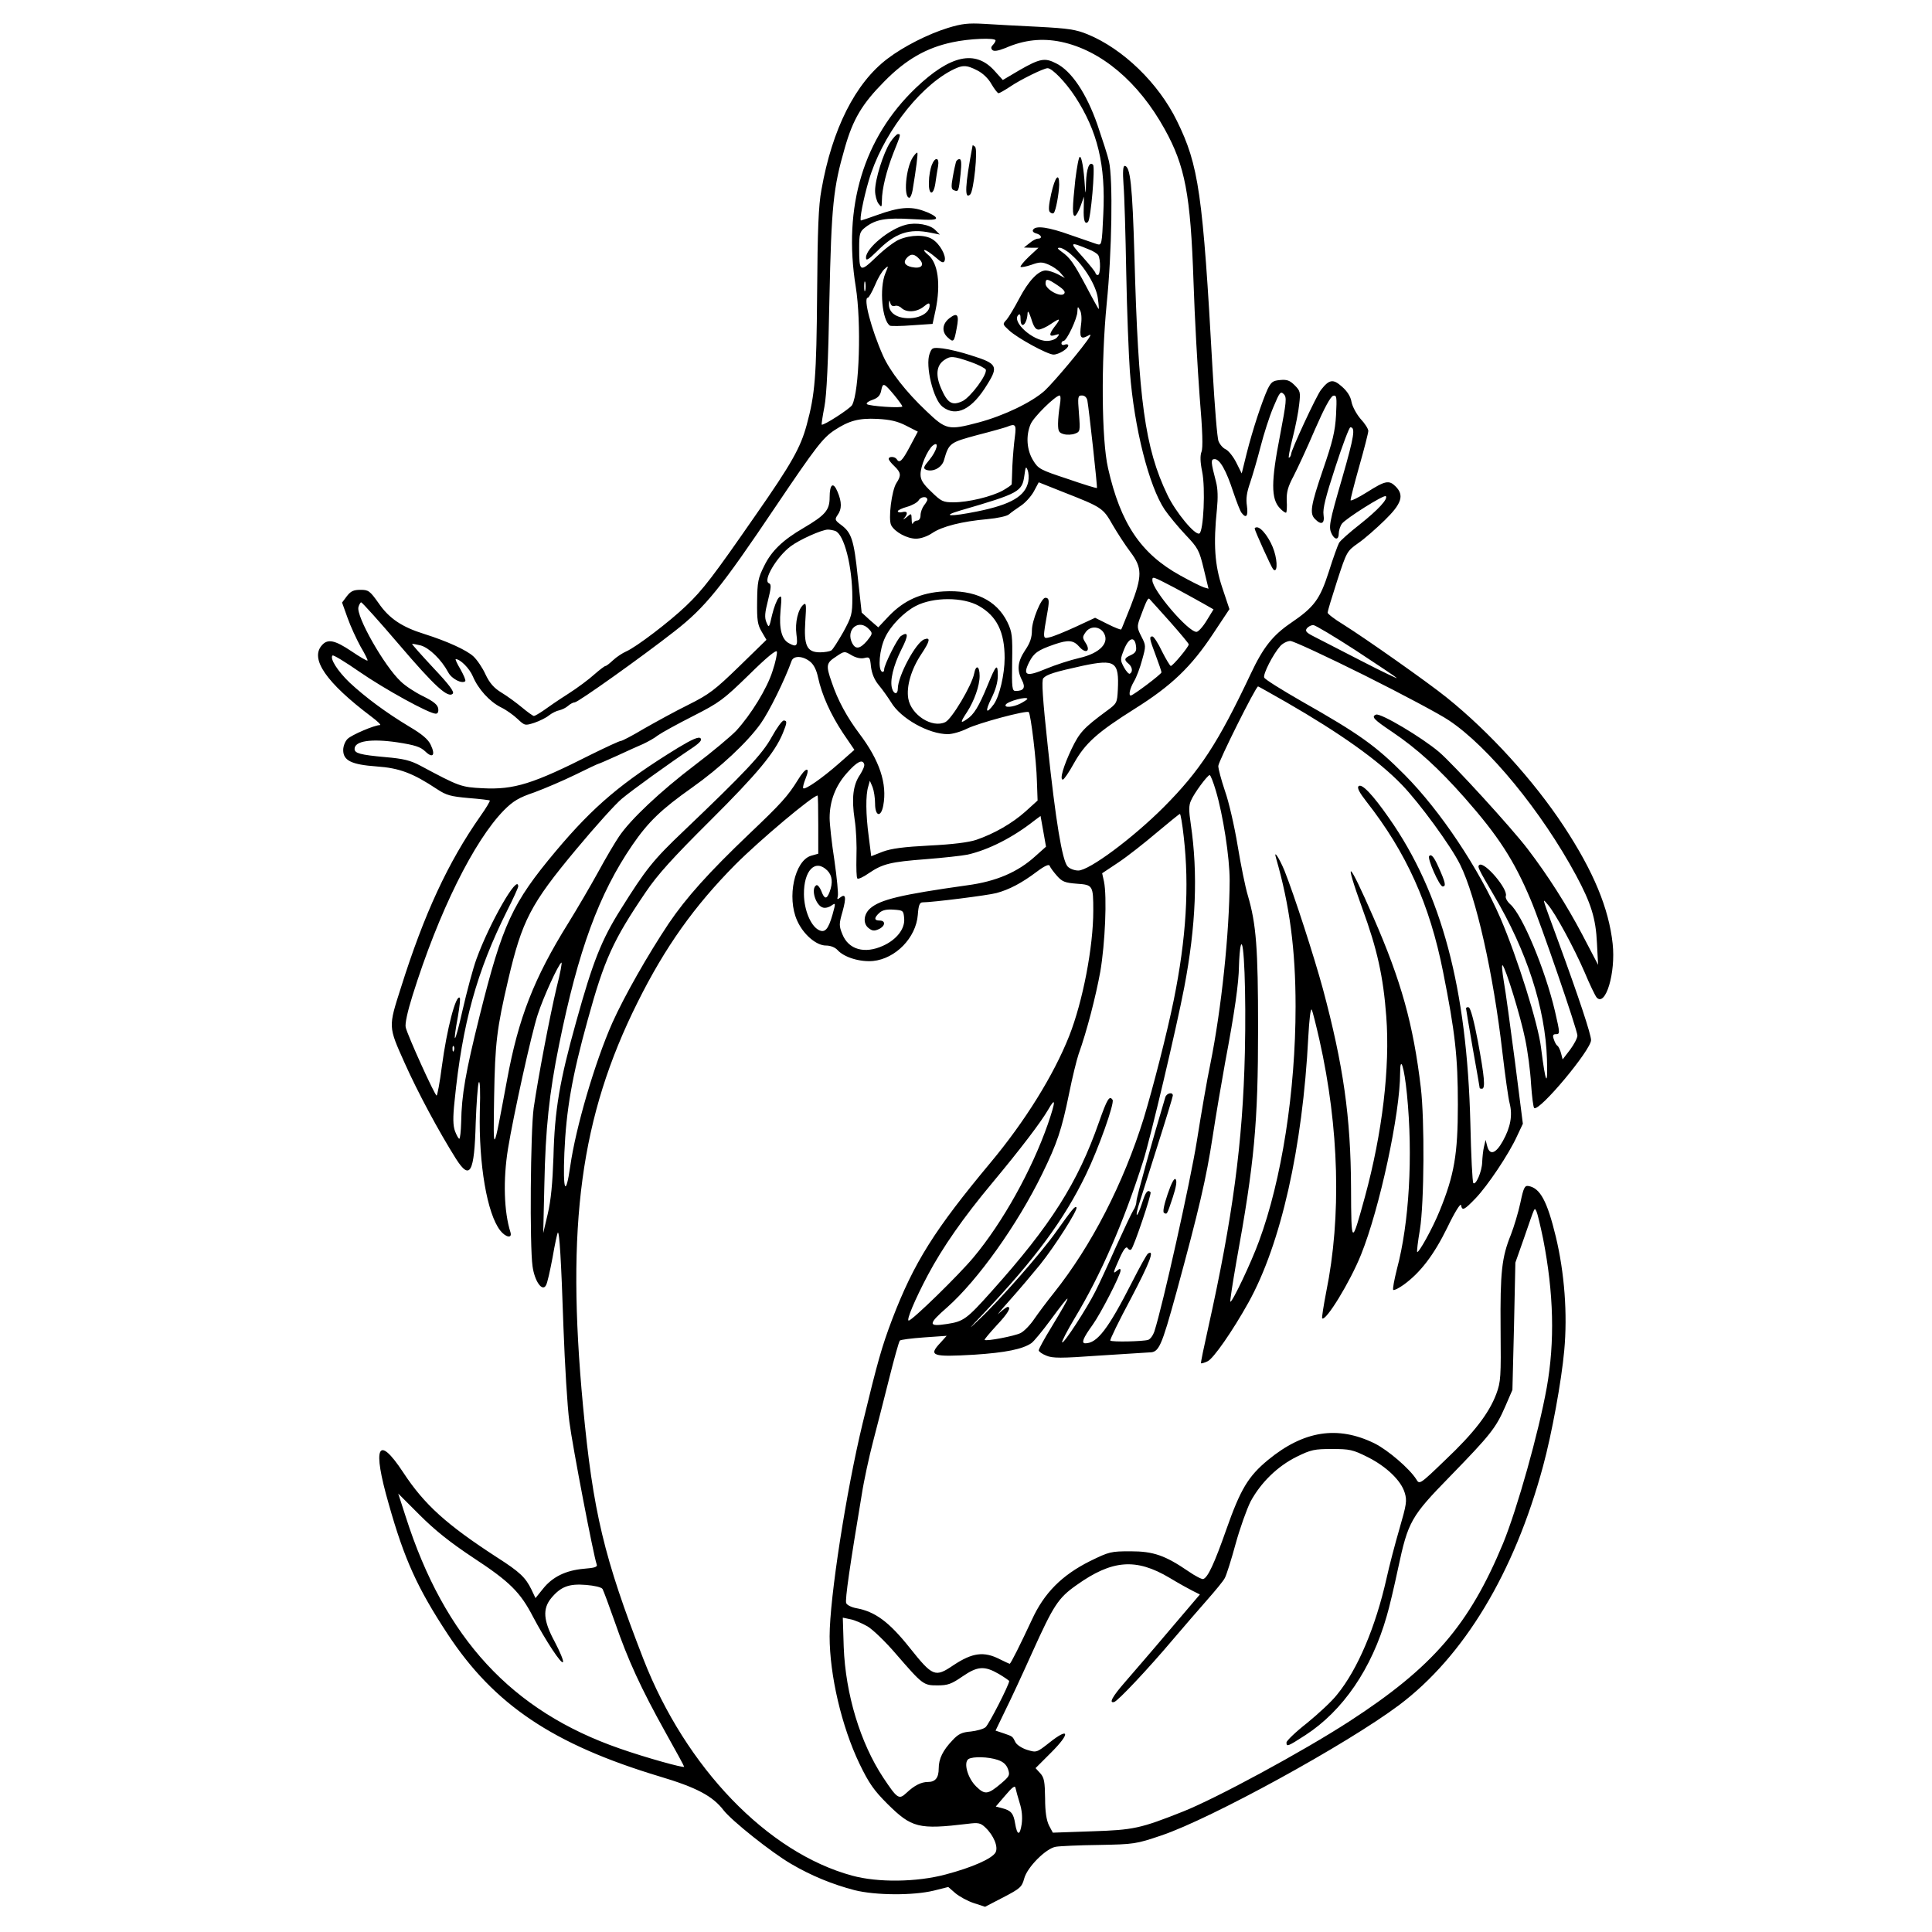 <?xml version="1.0" standalone="no"?>
<!DOCTYPE svg PUBLIC "-//W3C//DTD SVG 20010904//EN"
 "http://www.w3.org/TR/2001/REC-SVG-20010904/DTD/svg10.dtd">
<svg version="1.0" xmlns="http://www.w3.org/2000/svg"
 width="850pt" height="850pt" viewBox="0 0 850 850"
 preserveAspectRatio="xMidYMid meet">
<g transform="translate(0,850) scale(0.1,-0.1)"
fill="#000000" stroke="none">
<path d="M4170 8377 c-87 -27 -194 -81 -265 -135 -142 -107 -244 -310 -291
-577 -13 -69 -17 -176 -19 -455 -3 -370 -9 -444 -46 -580 -27 -99 -65 -168
-227 -400 -183 -264 -230 -326 -304 -396 -72 -69 -219 -181 -263 -200 -16 -7
-42 -24 -57 -38 -15 -14 -30 -26 -34 -26 -4 0 -26 -17 -49 -37 -23 -21 -75
-60 -116 -86 -41 -26 -89 -59 -108 -73 -19 -13 -38 -24 -42 -24 -4 0 -28 17
-53 38 -24 20 -65 50 -90 65 -33 20 -52 42 -70 80 -13 29 -37 64 -53 79 -30
28 -116 67 -217 99 -97 30 -154 68 -200 135 -39 55 -45 59 -80 59 -31 0 -43
-6 -60 -28 l-21 -28 24 -67 c13 -37 39 -93 57 -126 19 -32 33 -60 31 -62 -2
-3 -34 16 -71 41 -73 49 -104 55 -129 27 -55 -60 18 -165 217 -315 27 -20 44
-37 38 -37 -24 0 -125 -43 -143 -61 -11 -11 -19 -32 -19 -49 0 -46 36 -64 147
-72 100 -7 159 -29 266 -100 41 -27 60 -32 138 -39 50 -4 92 -9 94 -11 2 -2
-16 -33 -41 -68 -143 -204 -248 -431 -350 -755 -56 -175 -56 -170 16 -331 58
-130 150 -301 226 -422 62 -97 81 -64 87 158 3 85 9 165 13 177 6 14 8 -36 5
-128 -5 -232 32 -449 90 -523 24 -30 53 -36 45 -8 -29 91 -33 232 -11 368 24
147 103 506 131 591 25 77 90 219 104 228 4 2 -5 -47 -21 -109 -30 -127 -81
-393 -101 -531 -14 -101 -18 -605 -5 -696 9 -66 43 -114 59 -84 6 9 18 64 29
122 10 59 21 108 23 110 7 8 15 -115 25 -417 6 -162 17 -349 26 -415 14 -110
107 -592 120 -627 5 -12 -7 -16 -57 -20 -78 -7 -137 -35 -179 -88 l-33 -41
-18 38 c-26 53 -51 77 -151 141 -222 144 -320 232 -413 374 -112 170 -137 115
-64 -138 69 -245 127 -372 260 -574 204 -310 463 -484 930 -625 165 -49 236
-87 284 -150 36 -46 210 -185 296 -235 90 -53 184 -91 280 -116 92 -23 257
-24 348 -2 l64 16 31 -27 c18 -15 54 -35 82 -44 l49 -16 81 42 c73 38 81 45
91 82 13 50 96 133 139 140 17 3 102 7 190 8 155 3 163 4 275 42 217 73 814
400 1045 573 285 214 507 581 634 1052 38 140 81 374 93 508 15 161 1 343 -37
501 -38 157 -69 214 -120 223 -17 3 -22 -7 -36 -74 -9 -42 -28 -105 -42 -141
-40 -99 -47 -164 -45 -412 2 -214 1 -234 -19 -288 -32 -85 -98 -171 -225 -291
-112 -108 -113 -108 -127 -84 -30 47 -124 128 -184 158 -162 79 -311 56 -468
-73 -87 -72 -121 -128 -184 -307 -53 -151 -81 -210 -101 -217 -6 -2 -35 13
-64 33 -104 71 -155 89 -256 89 -87 0 -94 -2 -178 -43 -124 -62 -202 -140
-256 -258 -50 -107 -93 -194 -98 -194 -1 0 -21 9 -43 20 -70 36 -121 29 -204
-26 -81 -55 -91 -51 -193 77 -91 114 -152 159 -236 174 -21 4 -40 14 -43 22
-6 14 17 170 68 475 10 65 33 170 50 235 17 65 49 190 71 278 22 88 43 163 47
167 3 4 51 10 106 14 l100 7 -27 -30 c-55 -58 -38 -64 149 -53 136 9 212 24
251 51 11 8 48 53 82 99 101 137 102 130 4 -32 -30 -49 -54 -93 -54 -99 0 -5
15 -16 33 -23 27 -12 65 -12 232 0 110 7 209 13 221 14 43 0 53 22 120 265 99
363 131 500 159 683 14 92 39 239 55 327 42 222 60 349 61 425 1 36 4 76 8 90
14 47 24 -209 18 -470 -9 -397 -54 -729 -161 -1210 -19 -85 -34 -156 -32 -158
2 -1 15 2 29 9 25 11 110 133 180 259 142 256 238 679 263 1168 4 74 10 128
15 120 4 -7 19 -67 34 -133 87 -387 97 -779 30 -1108 -12 -62 -20 -114 -18
-117 15 -16 123 160 171 280 82 203 172 622 172 799 0 83 18 28 30 -93 27
-271 10 -567 -44 -769 -12 -48 -20 -90 -16 -92 4 -3 25 8 46 23 73 53 132 130
191 250 33 69 59 110 61 100 5 -26 13 -23 64 30 52 54 147 195 183 275 l25 53
-35 275 c-20 151 -41 309 -49 352 -7 43 -10 75 -5 70 14 -14 79 -225 99 -324
11 -52 23 -141 26 -198 4 -56 10 -104 14 -106 24 -15 250 256 250 299 0 25
-54 188 -143 431 -76 207 -73 195 -48 166 33 -37 116 -191 162 -297 23 -55 47
-105 54 -113 39 -41 84 109 70 237 -17 156 -84 318 -215 517 -133 202 -327
415 -515 566 -83 67 -360 262 -456 322 -38 23 -69 47 -68 52 0 6 19 69 42 140
42 129 43 130 92 165 28 19 80 65 117 101 75 73 87 110 48 149 -29 29 -46 25
-125 -25 -38 -24 -71 -40 -73 -36 -1 4 16 71 38 149 22 77 40 148 40 156 0 9
-15 33 -34 53 -18 21 -36 54 -40 75 -4 24 -19 47 -42 67 -39 35 -56 32 -92
-14 -20 -25 -132 -266 -132 -284 0 -5 -4 -12 -9 -15 -4 -3 3 36 16 87 13 51
26 117 29 149 6 52 5 58 -20 83 -21 21 -34 26 -64 23 -32 -3 -39 -8 -55 -40
-25 -55 -66 -179 -92 -282 l-22 -89 -24 48 c-13 26 -34 52 -46 58 -12 5 -26
21 -32 36 -6 14 -17 154 -26 311 -43 779 -61 903 -157 1098 -81 166 -237 317
-393 381 -51 21 -84 26 -215 33 -85 4 -193 10 -240 13 -71 4 -98 1 -160 -18z
m210 -55 c0 -4 -5 -13 -12 -20 -8 -8 -9 -15 -2 -22 7 -7 25 -4 58 9 82 36 161
44 244 27 176 -37 341 -176 456 -384 90 -162 114 -288 127 -672 5 -157 18
-384 27 -505 13 -152 15 -227 8 -243 -6 -16 -6 -43 3 -87 15 -73 6 -261 -12
-272 -18 -11 -105 94 -141 170 -99 206 -128 418 -145 1052 -9 308 -18 395 -43
395 -7 0 -9 -26 -5 -82 4 -46 9 -220 12 -388 3 -168 11 -363 16 -435 19 -248
84 -504 153 -607 17 -25 58 -75 91 -110 56 -59 61 -68 81 -151 l21 -87 -21 6
c-12 4 -58 27 -103 52 -174 96 -263 229 -318 472 -29 126 -31 469 -6 724 23
226 28 549 10 626 -5 24 -29 97 -51 162 -48 137 -114 236 -181 269 -50 26 -72
22 -164 -31 l-71 -42 -37 41 c-84 93 -194 69 -346 -76 -230 -220 -321 -523
-264 -875 25 -156 16 -460 -16 -520 -9 -16 -128 -93 -134 -86 -1 2 4 37 12 78
10 51 17 199 22 470 9 419 17 493 68 670 36 126 76 193 173 291 95 97 186 149
300 173 72 16 190 21 190 8z m-80 -132 c24 -12 49 -36 62 -60 13 -22 27 -40
31 -40 5 0 27 13 50 28 45 31 149 82 166 82 20 0 79 -61 121 -125 99 -152 135
-301 124 -518 -6 -135 -7 -137 -28 -131 -11 4 -64 22 -116 40 -97 35 -154 43
-165 23 -4 -6 2 -13 14 -16 23 -6 29 -23 7 -23 -8 0 -24 -9 -37 -20 l-24 -19
32 -1 32 0 -42 -39 c-23 -22 -39 -42 -37 -45 3 -3 25 1 48 9 36 13 47 13 75 1
17 -7 41 -23 52 -36 l20 -23 -32 17 c-18 9 -41 16 -52 16 -33 0 -76 -46 -116
-122 -21 -40 -46 -82 -56 -94 -19 -20 -18 -21 9 -46 35 -34 171 -108 197 -108
23 0 65 26 65 40 0 5 -7 7 -15 4 -8 -4 -15 -1 -15 5 0 6 4 11 9 11 14 0 61
100 61 129 1 24 2 24 11 7 7 -11 9 -38 5 -65 -7 -54 -2 -65 27 -50 15 9 18 8
11 -3 -23 -39 -157 -199 -198 -237 -57 -51 -179 -110 -292 -140 -132 -35 -142
-32 -229 51 -90 85 -159 174 -190 243 -52 117 -88 255 -67 255 4 0 18 24 31
54 12 30 31 62 42 72 19 17 19 17 4 -19 -27 -65 -14 -209 21 -230 5 -2 49 -2
98 2 l89 6 13 60 c24 115 11 210 -34 245 -13 11 -20 20 -14 20 6 0 27 -14 47
-31 28 -25 36 -28 41 -16 8 21 -21 74 -53 94 -32 21 -95 21 -147 -1 -20 -8
-66 -43 -100 -76 -73 -70 -76 -68 -76 40 0 62 3 71 26 89 46 36 90 44 207 37
86 -5 108 -4 105 6 -2 7 -27 21 -54 30 -58 21 -108 17 -205 -18 -36 -13 -69
-24 -71 -24 -8 0 11 97 34 175 56 193 211 402 360 483 51 27 68 28 118 2z
m490 -787 c19 -7 38 -19 42 -26 11 -18 10 -87 -2 -87 -5 0 -10 4 -10 8 0 5
-26 37 -57 72 -60 66 -58 68 27 33z m-75 -25 c55 -48 108 -135 115 -190 4 -27
5 -48 4 -48 -1 0 -26 44 -54 98 -57 107 -73 129 -110 155 -18 13 -20 17 -8 17
10 0 34 -14 53 -32z m-670 -18 c25 -27 8 -44 -34 -35 -32 7 -39 23 -19 43 17
17 32 15 53 -8z m-238 -137 c-3 -10 -5 -2 -5 17 0 19 2 27 5 18 2 -10 2 -26 0
-35z m847 21 c28 -19 35 -29 27 -37 -16 -16 -81 20 -81 45 0 24 8 23 54 -8z
m-717 -90 c8 3 21 -1 29 -9 22 -21 67 -19 98 6 21 17 26 18 26 5 0 -31 -41
-56 -92 -56 -54 0 -89 25 -87 63 1 18 2 18 6 4 3 -11 10 -16 20 -13z m632
-104 c10 0 35 11 55 25 41 28 45 25 16 -12 -26 -34 -25 -46 2 -37 20 6 21 5 9
-10 -7 -9 -28 -16 -45 -16 -62 0 -156 84 -126 114 7 7 10 2 10 -17 0 -49 29
-25 31 26 1 13 7 2 16 -25 10 -34 19 -48 32 -48z m-635 -288 c20 -24 36 -47
36 -50 0 -9 -146 1 -156 10 -4 5 7 13 25 19 23 8 34 19 38 41 7 36 12 34 57
-20z m1697 -181 c-39 -199 -39 -275 -1 -316 13 -14 26 -23 29 -20 2 3 4 27 2
53 -1 37 5 60 30 107 17 33 60 125 94 205 42 96 69 146 81 149 15 3 16 -6 12
-85 -4 -72 -15 -117 -57 -239 -55 -161 -60 -195 -35 -219 27 -28 43 -20 37 19
-4 26 9 79 52 210 31 96 61 175 66 175 23 0 17 -39 -35 -220 -59 -203 -62
-220 -46 -251 14 -26 30 -24 30 4 0 12 6 32 14 43 16 22 185 129 193 121 11
-12 -35 -61 -113 -123 -46 -36 -88 -73 -93 -83 -5 -9 -26 -66 -45 -127 -39
-121 -64 -155 -167 -225 -79 -54 -121 -106 -176 -223 -145 -307 -224 -427
-383 -587 -137 -137 -328 -279 -376 -279 -17 0 -38 8 -47 18 -24 26 -53 205
-87 526 -23 214 -28 292 -20 302 15 17 51 28 174 55 143 30 160 18 154 -106
-3 -57 -4 -60 -48 -92 -103 -76 -120 -95 -155 -167 -36 -76 -54 -136 -39 -136
5 0 27 32 49 72 50 89 103 136 268 240 161 101 248 184 345 331 l71 107 -31
93 c-34 100 -40 193 -24 347 5 50 4 90 -4 120 -23 88 -24 100 -6 100 23 0 51
-50 82 -145 15 -44 31 -86 37 -92 20 -26 29 -13 23 31 -5 32 -1 59 14 102 11
33 32 104 46 159 14 55 39 133 56 173 28 67 32 72 46 58 14 -14 12 -32 -17
-185z m-968 137 c-4 -24 -8 -61 -8 -82 0 -34 4 -40 25 -46 14 -4 36 -3 49 2
23 8 24 11 18 88 -6 75 -5 80 13 80 12 0 21 -8 24 -22 7 -38 45 -382 42 -385
-1 -2 -60 16 -129 40 -121 40 -129 44 -152 82 -28 46 -32 108 -11 158 12 31
110 127 128 127 5 0 5 -19 1 -42z m-676 -91 l51 -26 -35 -66 c-34 -64 -46 -75
-58 -55 -8 12 -35 13 -35 1 0 -5 11 -19 25 -32 29 -28 31 -41 9 -74 -21 -32
-37 -160 -23 -186 16 -30 70 -59 109 -59 21 0 50 10 72 25 43 29 130 51 242
61 44 4 86 13 95 21 9 8 32 24 51 37 19 12 45 40 58 63 l22 41 108 -43 c171
-67 175 -70 217 -144 21 -36 56 -90 78 -119 53 -70 53 -106 2 -238 -22 -54
-40 -101 -42 -103 -2 -3 -29 8 -59 23 l-56 28 -86 -40 c-48 -22 -99 -43 -115
-46 -30 -7 -30 -9 -7 121 7 42 5 53 -11 53 -18 0 -59 -100 -59 -143 0 -32 -8
-56 -30 -88 -33 -50 -37 -86 -14 -131 17 -33 9 -48 -28 -48 -15 0 -17 14 -15
128 2 115 0 131 -21 175 -48 97 -144 143 -281 135 -99 -6 -173 -39 -239 -107
l-48 -51 -37 32 -36 33 -17 155 c-17 166 -28 197 -74 231 -27 20 -28 24 -15
43 19 26 19 57 0 102 -19 46 -35 35 -35 -25 0 -56 -20 -78 -115 -134 -91 -53
-141 -101 -173 -167 -27 -54 -30 -70 -31 -157 -1 -81 2 -102 20 -132 l21 -36
-120 -117 c-107 -104 -132 -123 -224 -169 -57 -28 -144 -76 -195 -105 -50 -30
-96 -54 -102 -54 -6 0 -64 -27 -129 -59 -257 -130 -340 -156 -478 -149 -96 5
-102 7 -274 99 -45 24 -75 31 -155 38 -111 10 -135 17 -135 36 0 35 72 46 188
29 78 -12 102 -20 123 -40 33 -32 46 -17 24 29 -11 24 -38 47 -94 80 -103 62
-192 128 -263 194 -53 51 -88 106 -75 119 3 4 57 -29 119 -72 110 -76 306
-184 335 -184 9 0 13 8 11 22 -2 17 -20 32 -67 55 -35 17 -79 46 -98 65 -72
67 -197 287 -186 327 3 11 9 21 12 21 4 0 79 -83 166 -185 157 -184 216 -238
237 -217 8 8 -17 41 -85 113 -53 57 -95 104 -94 106 2 1 19 -2 39 -7 37 -11
90 -62 120 -118 15 -29 61 -52 75 -39 3 4 -7 27 -21 52 -15 25 -24 45 -21 45
20 0 60 -40 75 -75 24 -57 74 -112 124 -137 23 -11 55 -34 73 -51 32 -30 33
-30 74 -17 23 8 52 22 65 33 13 10 33 20 45 22 12 3 29 11 39 20 9 8 22 15 29
15 14 0 295 200 438 312 136 106 204 190 448 553 174 258 205 298 256 332 64
42 107 54 189 50 56 -3 88 -10 127 -30z m478 -49 c-4 -29 -9 -87 -11 -128 -1
-41 -3 -78 -3 -81 -1 -3 -18 -15 -39 -27 -49 -27 -152 -52 -217 -52 -46 0 -54
4 -97 46 -38 36 -48 53 -48 77 0 37 30 106 53 126 31 25 20 -21 -14 -62 -27
-32 -28 -38 -14 -44 30 -11 69 10 78 42 22 76 25 78 147 111 63 16 122 33 130
36 38 16 42 10 35 -44z m59 -197 c-13 -64 -76 -101 -224 -131 -118 -24 -163
-22 -75 4 261 76 272 83 282 155 5 38 7 41 14 23 5 -12 6 -35 3 -51z m-444
-80 c0 -3 -7 -15 -15 -25 -8 -11 -15 -30 -15 -43 0 -13 -6 -23 -14 -23 -8 0
-17 -6 -19 -12 -3 -7 -6 0 -6 16 -1 29 -1 29 -23 10 -13 -10 -17 -12 -10 -4
18 21 15 33 -8 27 -11 -3 -20 -1 -20 4 0 4 18 13 40 19 22 6 46 19 52 29 10
17 38 19 38 2z m-405 -137 c39 -15 75 -156 75 -293 0 -73 -3 -84 -40 -152 -23
-40 -46 -77 -53 -81 -7 -4 -29 -8 -49 -8 -58 0 -72 29 -65 136 5 73 4 84 -8
74 -24 -20 -38 -79 -31 -131 7 -51 1 -58 -33 -39 -32 17 -44 64 -37 143 6 63
5 70 -8 57 -8 -8 -21 -42 -29 -75 -13 -58 -14 -59 -25 -33 -9 22 -7 42 7 97
14 56 15 71 4 75 -28 11 34 116 95 162 38 29 136 73 164 74 9 0 24 -3 33 -6z
m1493 -250 c48 -26 106 -58 129 -71 l42 -24 -30 -49 c-17 -28 -37 -50 -45 -50
-37 0 -194 184 -194 227 0 18 0 18 98 -33z m-861 -80 c79 -45 113 -115 113
-229 0 -72 -23 -170 -48 -204 -34 -46 -39 -32 -11 25 19 38 29 72 29 102 0 56
-8 48 -45 -43 -38 -93 -61 -130 -91 -149 -30 -21 -30 -15 1 32 31 48 55 115
55 158 0 44 -16 52 -24 11 -10 -52 -98 -200 -127 -214 -58 -28 -151 32 -163
104 -9 53 13 129 58 196 38 57 41 75 12 64 -37 -14 -116 -162 -116 -217 0 -26
-17 -26 -25 0 -11 34 5 101 41 173 32 62 31 81 -2 59 -15 -9 -74 -127 -74
-147 0 -9 -4 -13 -10 -10 -18 11 -11 98 14 150 24 52 83 112 135 139 77 40
208 40 278 0z m841 -70 c45 -51 82 -95 82 -99 0 -11 -70 -95 -79 -95 -3 0 -21
29 -39 65 -17 36 -36 65 -42 65 -15 0 -13 -10 15 -84 14 -37 25 -70 25 -74 0
-8 -125 -102 -135 -102 -11 0 -4 31 14 62 11 18 27 61 36 95 17 61 17 63 -3
102 -19 37 -20 44 -8 78 30 81 37 96 44 87 5 -5 45 -50 90 -100z m-1324 -33
c16 -17 15 -20 -9 -50 -31 -36 -50 -39 -65 -12 -32 61 29 112 74 62z m2140
-92 c94 -62 176 -116 181 -122 6 -5 -64 28 -155 75 -91 47 -184 95 -208 107
-36 18 -41 25 -32 37 7 8 19 14 28 14 8 0 92 -50 186 -111z m-1110 80 c31 -45
-13 -93 -106 -114 -39 -9 -104 -30 -145 -47 -88 -37 -105 -31 -75 29 21 41 39
53 111 78 61 21 84 19 110 -11 29 -33 51 -18 27 18 -14 22 -14 26 0 46 19 28
58 28 78 1z m144 -62 c3 -21 -2 -29 -22 -39 -30 -13 -32 -21 -11 -38 17 -14
20 -36 6 -44 -4 -3 -16 10 -26 28 -17 32 -17 35 1 80 21 52 47 58 52 13z
m1005 -128 c166 -83 333 -172 371 -198 175 -116 409 -402 560 -682 66 -123 87
-189 92 -299 l5 -95 -69 132 c-69 131 -151 260 -241 378 -71 93 -326 372 -389
426 -75 64 -258 173 -278 165 -22 -9 -11 -21 71 -76 111 -75 204 -160 319
-290 148 -168 217 -274 291 -450 43 -101 205 -572 205 -596 0 -11 -15 -39 -32
-62 l-33 -43 -7 27 c-4 15 -11 30 -16 33 -5 3 -12 16 -16 29 -6 16 -3 22 8 22
20 0 20 2 -3 102 -43 183 -144 425 -197 470 -13 12 -22 28 -19 36 11 29 -92
151 -116 137 -10 -7 -7 -14 64 -135 144 -243 226 -496 233 -720 4 -129 -6
-109 -26 50 -12 104 -105 399 -178 569 -95 219 -265 474 -422 632 -127 128
-200 180 -454 324 -87 50 -161 96 -164 104 -6 15 39 103 71 139 11 12 31 22
44 22 13 0 159 -68 326 -151z m-2604 19 c-24 -77 -95 -192 -160 -263 -23 -24
-105 -93 -183 -152 -150 -114 -283 -239 -333 -314 -17 -25 -58 -94 -91 -155
-33 -60 -92 -161 -131 -224 -152 -244 -220 -419 -270 -690 -63 -338 -61 -336
-57 -75 4 237 12 301 62 515 61 260 98 332 298 572 84 101 175 202 202 224 44
37 203 152 315 227 30 21 38 32 31 39 -8 8 -36 -4 -99 -42 -246 -151 -371
-256 -538 -455 -191 -228 -234 -320 -335 -725 -62 -249 -79 -347 -81 -467 -1
-40 -5 -73 -8 -73 -4 0 -12 15 -19 33 -9 25 -10 59 -2 133 34 341 98 571 231
837 27 53 49 102 49 107 0 60 -127 -162 -184 -320 -15 -41 -42 -142 -61 -225
-34 -151 -46 -165 -20 -25 7 41 11 77 8 80 -17 17 -57 -137 -79 -302 -9 -71
-20 -128 -23 -128 -8 0 -128 265 -136 300 -4 15 8 70 30 140 115 368 271 682
403 816 40 40 65 55 133 78 46 17 128 52 181 78 53 26 99 48 102 48 2 0 39 16
83 36 43 20 94 43 113 51 19 9 49 25 65 38 17 12 86 50 155 85 116 59 133 72
245 181 79 78 121 112 123 102 2 -8 -6 -47 -19 -85z m404 57 c23 6 25 3 29
-39 4 -30 15 -57 34 -80 16 -19 40 -53 54 -75 42 -72 166 -141 250 -141 20 0
58 11 84 24 50 25 263 82 272 73 9 -9 34 -215 36 -305 l3 -84 -53 -48 c-58
-52 -138 -98 -217 -125 -33 -11 -103 -20 -205 -25 -115 -6 -168 -13 -206 -27
l-51 -20 -11 87 c-13 97 -14 182 -2 220 l7 25 12 -28 c6 -16 11 -48 11 -73 0
-56 26 -62 36 -8 18 96 -16 198 -105 316 -54 72 -95 146 -122 227 -26 74 -24
84 19 112 37 25 37 25 69 6 19 -11 40 -16 56 -12z m-240 -15 c17 -13 29 -37
36 -70 17 -78 55 -162 109 -244 l51 -75 -67 -59 c-75 -66 -150 -118 -158 -110
-3 3 2 22 10 42 23 56 1 52 -34 -6 -44 -71 -73 -103 -215 -238 -177 -169 -275
-278 -353 -393 -92 -138 -195 -319 -248 -437 -77 -174 -161 -461 -185 -630
-20 -140 -33 -111 -26 58 8 187 33 334 103 586 73 265 111 349 255 561 52 77
119 151 284 315 207 206 284 299 319 384 19 46 20 56 4 56 -7 0 -31 -33 -53
-73 -41 -75 -119 -157 -386 -412 -136 -129 -168 -170 -277 -344 -86 -136 -124
-233 -197 -496 -73 -261 -95 -390 -100 -595 -4 -115 -11 -191 -25 -250 l-20
-85 5 215 c5 244 21 399 65 615 84 414 175 662 322 877 70 102 127 157 263
253 123 87 243 199 302 282 37 52 106 192 136 276 9 23 48 22 80 -3z m2097
-180 c236 -136 404 -255 507 -362 77 -79 218 -272 257 -352 70 -141 146 -478
186 -826 12 -102 26 -203 32 -225 13 -52 4 -104 -30 -165 -31 -56 -58 -65 -69
-22 l-7 27 -7 -30 c-4 -16 -7 -47 -8 -68 -1 -41 -28 -103 -39 -92 -4 4 -10
122 -13 263 -15 594 -126 1012 -358 1343 -71 102 -120 154 -134 140 -7 -7 3
-27 35 -68 175 -223 278 -451 337 -749 53 -266 65 -373 65 -584 0 -219 -16
-310 -80 -467 -31 -77 -93 -188 -99 -181 -2 2 3 46 12 98 19 118 21 483 4 625
-33 278 -86 469 -209 750 -111 254 -132 270 -48 37 65 -177 92 -299 105 -474
17 -223 -17 -512 -94 -794 -59 -215 -60 -215 -61 38 -1 314 -34 542 -124 878
-39 143 -126 412 -169 520 -23 55 -49 95 -37 55 60 -208 86 -403 86 -653 0
-373 -61 -763 -161 -1033 -34 -94 -119 -272 -126 -266 -2 3 10 81 26 173 80
438 96 615 96 1029 0 354 -8 459 -45 585 -11 36 -31 135 -45 220 -14 85 -39
194 -56 241 -16 48 -29 96 -29 109 0 19 165 350 175 350 2 0 58 -32 125 -70z
m-1140 15 c0 -2 -13 -11 -30 -20 -33 -17 -74 -20 -65 -5 9 15 95 38 95 25z
m-718 -287 c3 -7 -6 -27 -18 -46 -31 -45 -38 -104 -24 -197 7 -43 10 -118 8
-166 -1 -48 0 -90 4 -94 4 -4 26 6 50 23 62 42 96 50 252 62 76 6 158 15 183
20 92 21 199 75 294 150 l27 20 12 -67 12 -68 -47 -42 c-77 -70 -172 -111
-300 -128 -292 -41 -383 -63 -427 -102 -28 -25 -32 -65 -8 -85 17 -14 26 -15
46 -6 29 13 32 38 4 38 -25 0 -25 12 -1 34 13 12 32 16 62 14 43 -3 44 -4 47
-39 4 -45 -33 -93 -93 -120 -81 -37 -152 -17 -179 51 -15 37 -15 45 1 100 17
62 14 81 -11 61 -12 -10 -14 -9 -10 6 3 10 -4 81 -15 158 -12 77 -21 161 -21
186 0 75 26 142 76 198 45 51 69 62 76 39z m1547 -116 c32 -107 61 -295 61
-395 -1 -231 -36 -565 -85 -808 -14 -66 -40 -217 -59 -337 -29 -182 -151 -728
-187 -839 -6 -18 -18 -35 -28 -38 -23 -7 -160 -10 -166 -3 -3 3 38 87 91 186
83 158 105 216 75 197 -5 -2 -37 -60 -71 -127 -105 -206 -153 -268 -205 -268
-19 0 -10 23 32 81 36 50 123 220 123 239 0 10 -4 9 -15 0 -20 -17 -19 -12 11
55 18 40 29 53 35 44 4 -7 11 -10 16 -6 12 12 91 246 85 252 -13 13 -22 1 -38
-50 -19 -58 -32 -70 -16 -13 6 18 42 133 81 256 39 122 71 227 71 232 0 17
-27 11 -33 -7 -53 -176 -127 -441 -127 -457 0 -12 -6 -30 -14 -41 -7 -11 -41
-83 -76 -160 -34 -77 -75 -166 -91 -197 -39 -77 -139 -231 -146 -224 -3 3 22
51 56 108 115 191 214 419 300 688 31 96 148 592 181 765 52 272 61 502 29
719 -9 60 -9 83 1 104 14 33 72 111 82 112 4 0 16 -31 27 -68z m-1749 -150 l0
-128 -32 -9 c-72 -22 -107 -183 -61 -285 27 -61 84 -110 127 -110 20 0 40 -8
51 -20 29 -32 98 -53 156 -48 99 10 189 102 197 203 3 42 8 55 21 55 43 0 289
31 325 41 56 15 111 44 175 92 37 28 56 36 59 28 3 -8 17 -27 32 -44 23 -26
35 -31 88 -35 70 -5 72 -7 72 -119 0 -159 -46 -399 -106 -551 -69 -174 -195
-376 -346 -557 -246 -295 -337 -439 -433 -690 -46 -122 -63 -182 -130 -458
-72 -298 -145 -767 -145 -936 0 -171 53 -397 131 -560 42 -87 64 -118 123
-177 107 -106 137 -114 354 -88 46 6 56 4 77 -16 37 -35 58 -86 45 -110 -15
-27 -102 -66 -220 -97 -127 -34 -298 -36 -411 -5 -372 101 -732 475 -918 952
-174 448 -222 647 -266 1115 -75 796 -11 1272 240 1775 122 245 250 424 430
606 109 109 341 304 362 304 2 0 3 -58 3 -128z m1608 -54 c25 -217 11 -447
-44 -718 -30 -147 -91 -385 -132 -520 -89 -286 -230 -561 -396 -769 -29 -36
-67 -87 -85 -113 -18 -27 -45 -55 -61 -63 -26 -13 -150 -37 -158 -30 -2 2 22
30 52 63 51 54 67 82 49 82 -4 0 -20 -12 -37 -27 -16 -16 5 10 47 57 42 47
101 117 132 155 66 82 169 244 161 253 -7 6 -15 -3 -90 -108 -64 -91 -250
-303 -338 -385 -52 -50 -50 -46 18 25 228 241 356 414 452 613 54 111 126 313
117 328 -14 21 -24 4 -60 -98 -93 -266 -211 -453 -473 -745 -109 -122 -123
-132 -196 -143 -84 -13 -84 -1 2 74 134 119 307 361 417 586 66 135 86 194
119 356 14 70 33 146 41 170 37 103 76 255 96 365 21 123 30 329 16 396 l-8
36 72 48 c39 26 114 85 167 130 54 45 100 83 103 83 3 1 11 -45 17 -101z
m-1568 -148 c22 -22 25 -54 10 -94 -13 -34 -23 -33 -37 5 -7 17 -17 28 -22 24
-25 -15 -2 -90 30 -98 10 -3 26 1 37 9 19 13 19 12 5 -39 -19 -67 -34 -83 -62
-68 -35 19 -63 88 -64 156 -1 106 50 158 103 105z m-1643 -792 c-3 -8 -6 -5
-6 6 -1 11 2 17 5 13 3 -3 4 -12 1 -19z m2613 -324 c-71 -203 -199 -433 -327
-586 -64 -77 -270 -278 -285 -278 -12 0 28 94 84 200 65 122 156 253 283 405
125 150 214 267 246 322 35 61 34 39 -1 -63z m2179 -504 c47 -240 52 -453 16
-655 -36 -200 -130 -533 -192 -685 -149 -359 -309 -545 -676 -783 -205 -133
-586 -339 -732 -397 -189 -75 -218 -81 -401 -87 l-172 -6 -17 32 c-11 23 -17
59 -17 119 -1 73 -4 91 -21 110 l-21 23 69 69 c85 85 80 113 -7 44 -57 -45
-58 -45 -98 -33 -23 7 -46 22 -52 33 -14 28 -12 26 -52 40 l-36 12 41 85 c23
46 77 162 120 258 94 208 114 240 195 297 157 112 262 120 410 32 38 -23 83
-48 101 -57 l32 -16 -137 -161 c-75 -89 -162 -189 -192 -224 -56 -64 -73 -95
-48 -88 16 4 149 145 262 279 45 53 111 129 147 170 36 41 72 84 78 97 7 13
28 79 47 149 19 69 49 153 66 187 45 83 118 155 203 197 63 31 78 34 155 34
78 0 92 -3 156 -35 84 -42 148 -104 164 -157 11 -35 8 -52 -23 -159 -19 -65
-45 -164 -57 -219 -48 -213 -127 -400 -217 -510 -23 -30 -84 -86 -133 -126
-50 -39 -90 -78 -90 -85 0 -20 4 -19 83 32 165 107 292 292 358 524 11 36 33
130 50 210 44 206 56 228 229 405 177 182 201 212 242 306 l32 74 7 280 6 280
37 105 c52 150 46 138 56 120 4 -8 17 -62 29 -120z m-4706 -1404 c160 -105
206 -151 262 -259 55 -104 127 -214 132 -199 3 6 -14 46 -36 88 -51 94 -55
146 -15 194 42 50 78 63 152 57 37 -3 68 -10 73 -18 4 -7 29 -74 55 -148 57
-165 114 -289 222 -483 45 -80 82 -148 82 -151 0 -7 -172 41 -283 80 -476 165
-771 485 -942 1020 l-33 102 94 -94 c68 -68 133 -120 237 -189z m1733 -301
c24 -14 81 -69 127 -123 117 -135 120 -137 182 -137 45 0 61 6 109 39 67 46
97 48 161 11 25 -15 45 -29 45 -31 0 -16 -90 -192 -104 -203 -9 -8 -39 -16
-65 -19 -39 -3 -55 -11 -80 -38 -43 -45 -61 -82 -61 -124 0 -42 -15 -60 -48
-60 -29 0 -59 -15 -94 -48 -33 -31 -40 -26 -102 67 -101 153 -166 367 -174
575 l-4 129 33 -7 c18 -3 52 -18 75 -31z m574 -588 c24 -8 38 -21 45 -41 9
-26 6 -31 -30 -62 -59 -50 -72 -51 -110 -14 -38 37 -57 106 -34 121 20 12 88
10 129 -4z m96 -189 c10 -31 13 -62 9 -93 -8 -53 -20 -51 -29 3 -7 44 -18 57
-58 67 l-27 7 42 49 c32 38 43 45 45 32 2 -10 10 -39 18 -65z"/>
<path d="M3916 7873 c-30 -47 -66 -162 -66 -212 0 -21 7 -46 15 -57 14 -18 14
-17 15 13 0 51 20 132 51 211 33 82 33 82 19 82 -5 0 -21 -17 -34 -37z"/>
<path d="M4279 7860 c-33 -174 -37 -242 -10 -215 15 16 34 196 21 209 -5 5
-10 8 -11 6z"/>
<path d="M4016 7808 c-31 -48 -42 -178 -15 -178 4 0 11 15 14 33 16 96 24 161
21 165 -3 2 -11 -7 -20 -20z"/>
<path d="M4731 7710 c-13 -122 -14 -160 -2 -160 5 0 16 19 25 43 l15 42 -1
-52 c-2 -52 5 -73 19 -59 12 12 32 240 22 251 -16 17 -29 -16 -31 -80 -1 -51
-2 -53 -5 -15 -5 80 -14 130 -22 130 -5 0 -13 -45 -20 -100z"/>
<path d="M4099 7773 c-6 -16 -12 -48 -12 -72 -3 -59 19 -66 28 -9 3 24 9 58
12 76 7 40 -13 44 -28 5z"/>
<path d="M4206 7788 c-2 -7 -9 -37 -14 -66 -8 -44 -7 -55 5 -59 20 -8 21 -5
29 70 5 48 4 67 -5 67 -6 0 -13 -6 -15 -12z"/>
<path d="M4625 7648 c-11 -49 -13 -74 -6 -81 6 -6 14 -8 17 -4 9 8 23 84 24
125 0 56 -18 35 -35 -40z"/>
<path d="M3985 7511 c-72 -18 -175 -103 -175 -144 0 -16 9 -11 48 27 80 81
141 102 237 82 l40 -8 -20 20 c-23 24 -85 35 -130 23z"/>
<path d="M4177 7100 c-32 -25 -35 -60 -7 -85 25 -23 28 -20 39 41 12 60 3 71
-32 44z"/>
<path d="M4090 6944 c-20 -53 16 -201 56 -233 61 -48 131 -13 199 100 48 77
41 90 -68 124 -45 15 -103 29 -129 32 -45 5 -48 4 -58 -23z m179 -36 c35 -12
65 -28 68 -34 8 -21 -67 -122 -103 -139 -45 -21 -65 -9 -93 55 -26 59 -21 102
12 125 28 20 41 19 116 -7z"/>
<path d="M5520 6175 c0 -9 73 -170 81 -179 18 -20 21 28 5 79 -16 51 -55 105
-76 105 -5 0 -10 -2 -10 -5z"/>
<path d="M6288 4734 c-10 -10 45 -134 59 -134 16 0 13 16 -18 85 -20 45 -32
59 -41 49z"/>
<path d="M6450 4063 c0 -4 14 -84 30 -178 17 -93 30 -171 30 -172 0 -2 5 -3
10 -3 16 0 11 53 -18 209 -16 85 -32 146 -40 149 -6 2 -12 0 -12 -5z"/>
<path d="M5137 3246 c-16 -47 -22 -78 -16 -82 14 -8 13 -9 39 69 15 46 19 72
12 79 -6 6 -18 -16 -35 -66z"/>
</g>
</svg>
